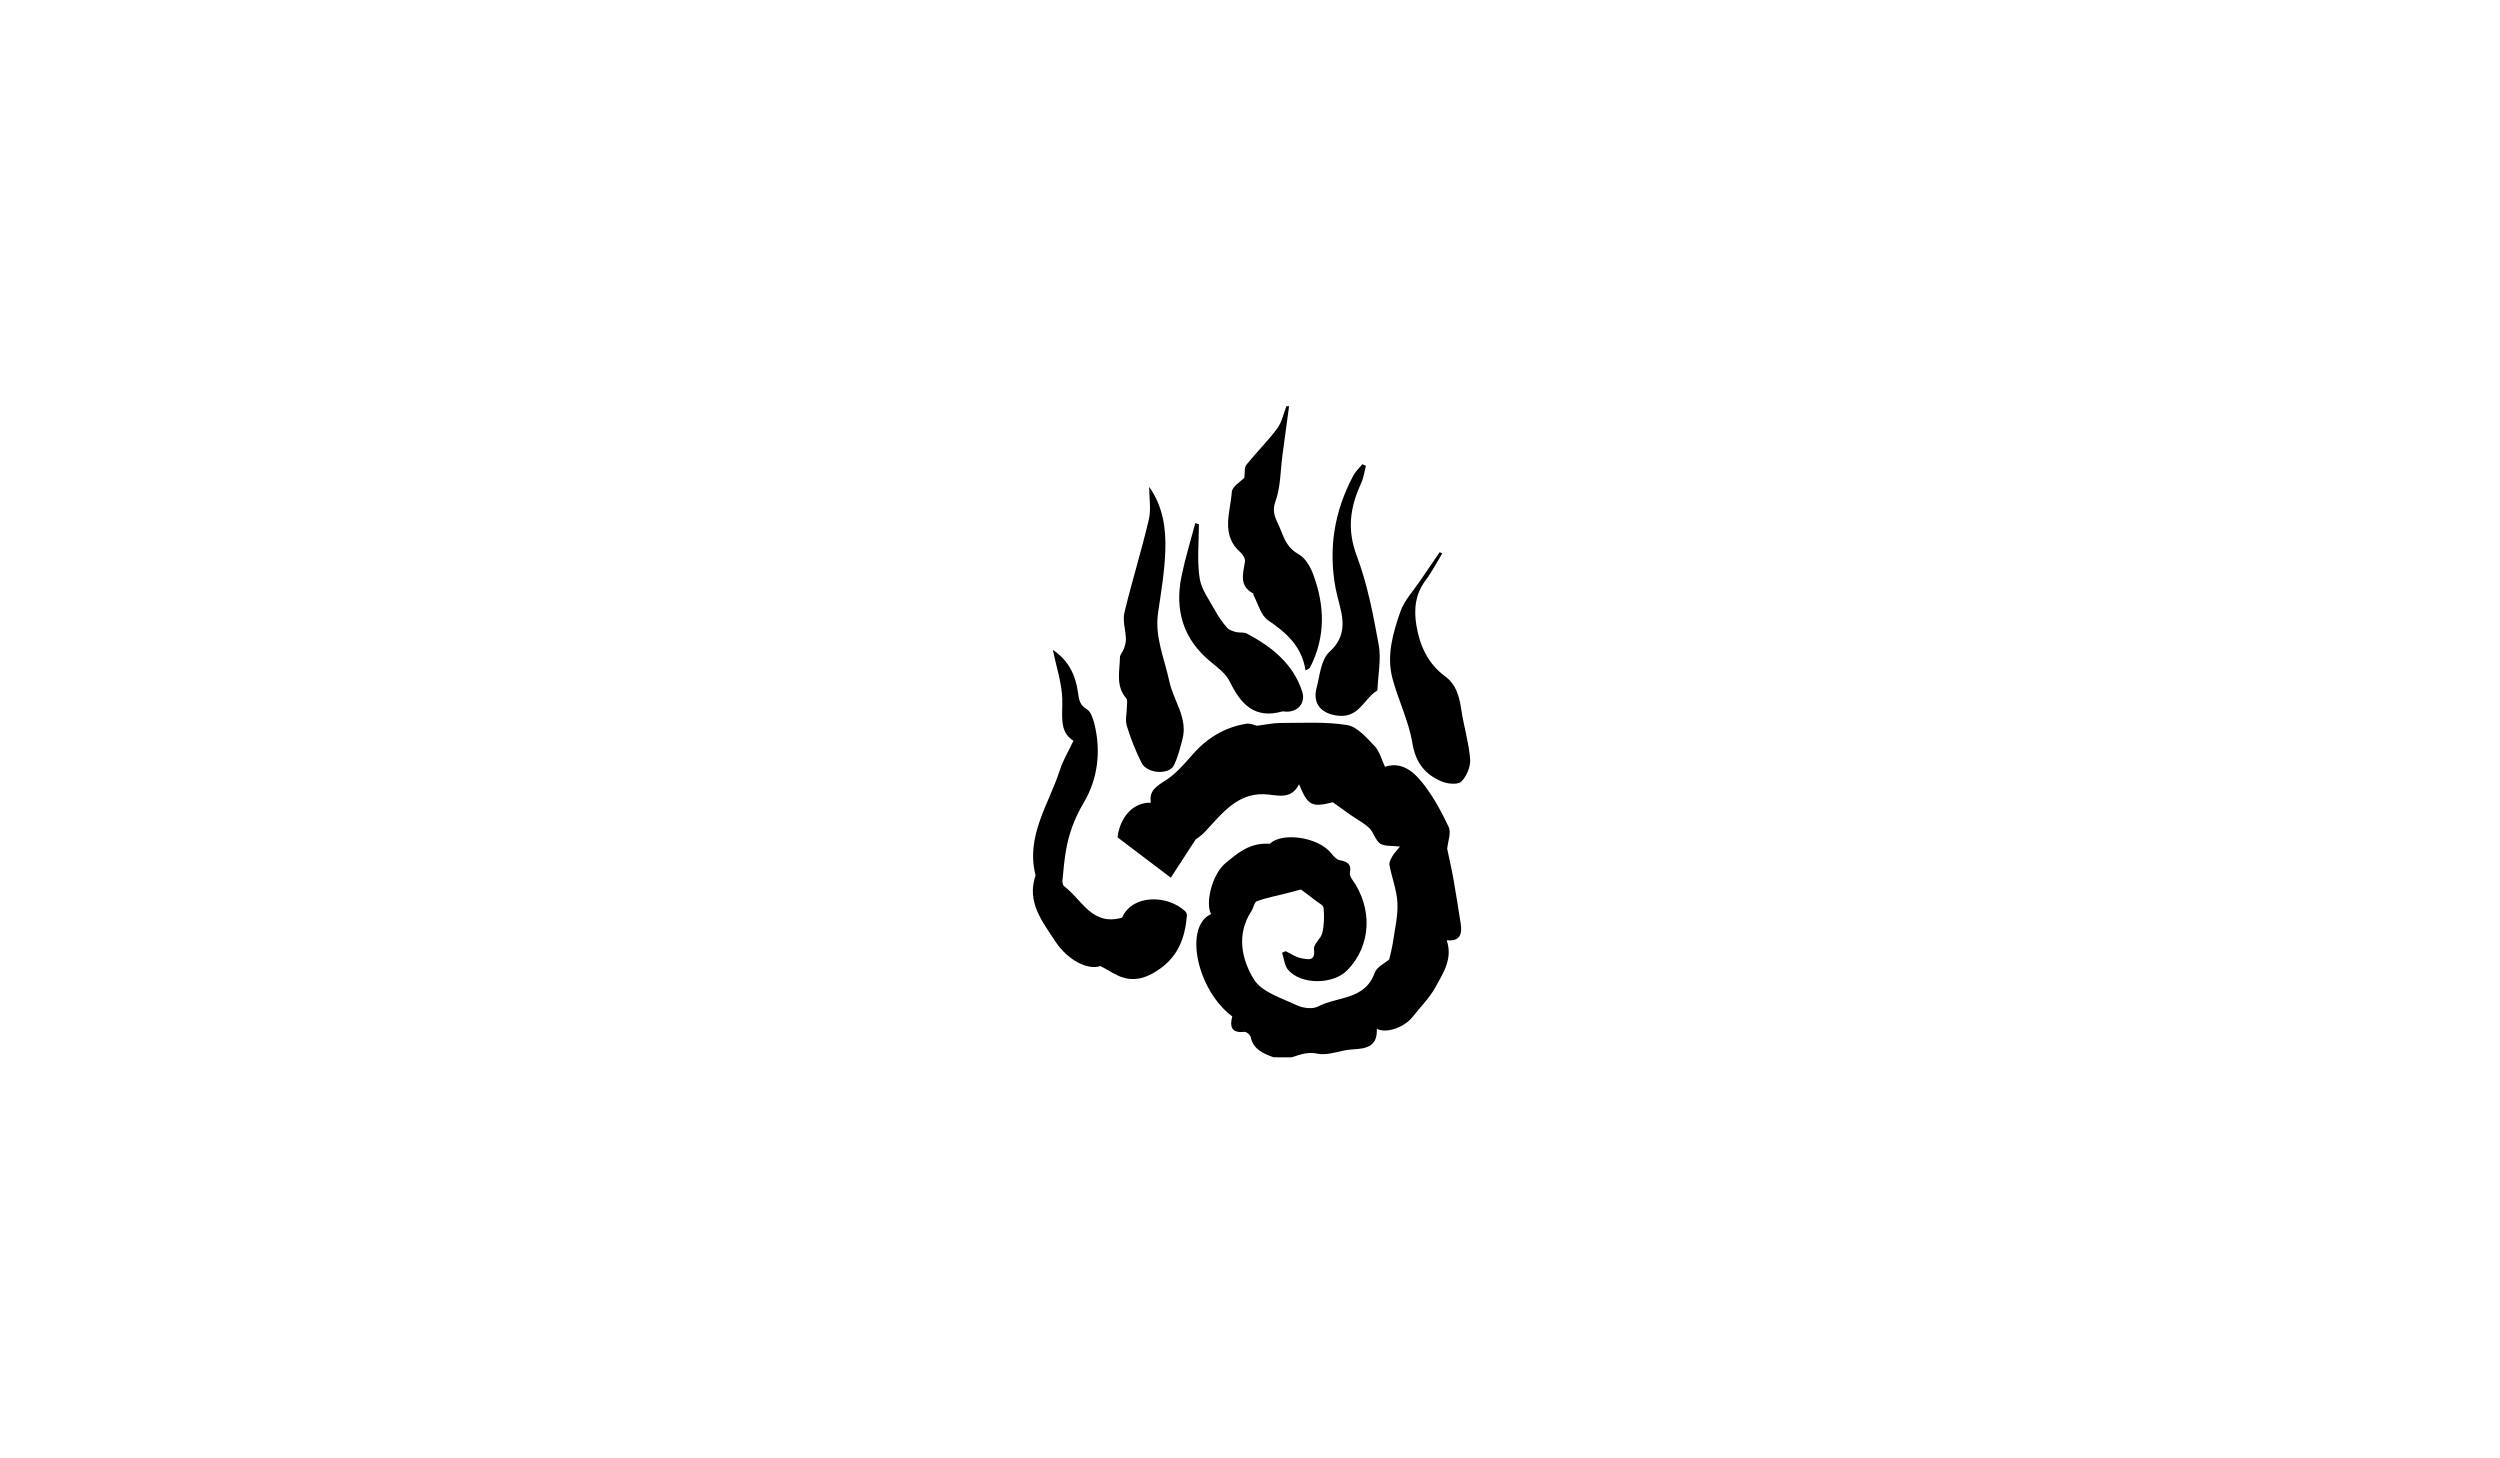 <?xml version="1.0" encoding="utf-8"?>
<!-- Generator: Adobe Illustrator 26.2.1, SVG Export Plug-In . SVG Version: 6.00 Build 0)  -->
<svg version="1.1" id="Layer_1" xmlns="http://www.w3.org/2000/svg" xmlns:xlink="http://www.w3.org/1999/xlink" x="0px" y="0px"
	 viewBox="0 0 960 560" style="enable-background:new 0 0 960 560;" xml:space="preserve">
<g>
	<g>
		<path d="M489,406c-3.94-1.47-7.75-3.01-8.76-7.86c-0.17-0.8-1.63-1.99-2.37-1.91c-5.01,0.57-5.71-2.03-4.68-5.93
			c-13.67-10.17-18.67-34.6-8.14-39.29c-2.29-4.27,0.42-15.34,5.52-19.54c4.56-3.75,9.25-8.03,17.06-7.46
			c4.38-4.45,18.43-2.84,23.65,3.74c0.83,1.05,1.96,2.36,3.13,2.56c2.95,0.52,4.67,1.51,3.94,4.89c-0.15,0.69,0.29,1.66,0.75,2.3
			c8.16,11.35,7.47,25.65-1.76,35.09c-5.42,5.54-17.64,5.65-22.69-0.15c-1.42-1.64-1.59-4.37-2.34-6.59c0.45-0.2,0.91-0.4,1.36-0.6
			c2.05,0.96,4.02,2.39,6.16,2.74c2.2,0.36,5.42,1.38,4.73-3.54c-0.26-1.88,2.71-4.01,3.22-6.25c0.7-3.08,0.77-6.4,0.47-9.55
			c-0.1-1.09-2.07-2.05-3.26-2.98c-1.7-1.34-3.45-2.61-5.45-4.11c-1.11,0.3-3.38,0.92-5.65,1.5c-3.75,0.96-7.59,1.66-11.21,2.98
			c-1.04,0.38-1.32,2.58-2.14,3.83c-5.87,8.97-3.75,18.57,0.97,26.23c3,4.87,10.59,7.13,16.43,9.91c2.36,1.12,6.11,1.59,8.24,0.47
			c7.41-3.89,18-2.43,21.7-12.93c0.78-2.22,3.87-3.63,5.59-5.15c0.48-2.17,1.1-4.4,1.43-6.66c0.72-5,1.95-10.05,1.71-15.02
			c-0.24-4.89-2.15-9.68-3.06-14.56c-0.2-1.05,0.57-2.4,1.17-3.44c0.69-1.18,1.7-2.17,2.88-3.64c-3.11-0.39-5.87,0-7.61-1.15
			c-1.86-1.24-2.45-4.25-4.16-5.92c-1.99-1.94-4.59-3.24-6.91-4.86c-2.27-1.59-4.5-3.22-7.11-5.08c-8.11,2.02-9.57,1.37-12.98-6.92
			c-2.71,5.38-6.96,4.55-11.51,3.98c-11.77-1.47-17.9,7.14-24.74,14.41c-1.33,1.41-3.04,2.48-3.46,2.81
			c-3.45,5.31-6.26,9.64-9.53,14.68c-6.79-5.14-13.52-10.24-20.47-15.5c0.98-7.88,6.11-13.55,12.82-13.28
			c-0.81-4.57,2.08-6.32,5.57-8.53c3.97-2.51,7.23-6.32,10.38-9.92c5.58-6.4,12.36-10.54,20.72-11.89c1.48-0.24,3.14,0.58,4.1,0.78
			c3.26-0.41,6.07-1.06,8.88-1.06c8.59,0.01,17.31-0.57,25.7,0.79c3.9,0.63,7.49,4.88,10.58,8.11c1.93,2.01,2.65,5.18,3.96,7.92
			c6.09-2.08,10.71,1.61,14.04,5.71c4.24,5.21,7.55,11.3,10.43,17.41c1.04,2.2-0.32,5.53-0.58,8.36c0.8,3.81,1.74,7.86,2.46,11.93
			c0.99,5.56,1.81,11.16,2.72,16.73c0.68,4.16-0.31,7-5.36,6.47c2.41,7.11-1.37,12.65-4.36,18.08c-2.29,4.17-5.85,7.64-8.83,11.44
			c-3.05,3.89-9.99,6.43-13.66,4.47c0.33,6.96-4.18,7.65-9.49,7.93c-4.45,0.23-9.12,2.5-13.22,1.64c-3.94-0.83-6.77,0.38-10.01,1.39
			C493.67,406,491.33,406,489,406z"/>
		<path d="M495,156c-0.84,6.19-1.68,12.37-2.51,18.56c-0.81,6.02-0.71,12.36-2.7,17.95c-1.69,4.74,0.53,7.19,1.97,10.91
			c1.58,4.08,2.89,7.17,6.96,9.45c2.47,1.38,4.39,4.64,5.46,7.47c4.58,12.11,4.94,24.24-1.18,36.07c-0.18,0.35-0.78,0.49-1.69,1.03
			c-1.36-9.17-7.26-14.42-14.36-19.24c-2.8-1.9-3.84-6.42-5.66-9.76c-0.06-0.11,0.13-0.44,0.1-0.46c-5.72-2.9-4.05-7.65-3.32-12.33
			c0.17-1.07-0.77-2.69-1.69-3.49c-7.75-6.77-3.92-15.37-3.37-23.23c0.15-2.14,3.5-4.06,4.82-5.47c0.26-2.02-0.06-3.93,0.75-4.94
			c3.82-4.76,8.22-9.08,11.86-13.97c1.79-2.4,2.4-5.69,3.55-8.57C494.33,156,494.67,156,495,156z"/>
		<path d="M430.89,352.38c3.74-8.86,17.25-8.99,24.28-2.41c0.41,0.38,0.64,1.19,0.59,1.77c-0.7,8.05-3.12,15.08-10.16,20.14
			c-4.47,3.21-8.99,5.07-14.29,3.52c-2.7-0.79-5.11-2.55-8.79-4.46c-4.45,1.69-12.42-1.95-17.39-9.61
			c-4.96-7.63-10.99-15.02-7.47-25.2c-3.88-15.11,5.11-27.29,9.36-40.52c1.16-3.62,3.2-6.96,5.18-11.15
			c-5.68-3.53-4.08-9.87-4.29-16.14c-0.2-6.11-2.27-12.16-3.62-18.76c5.98,3.96,8.72,9.64,9.64,16.23c0.39,2.76,0.59,4.9,3.41,6.56
			c1.53,0.9,2.37,3.52,2.88,5.53c2.68,10.59,1.29,21.3-4.02,30.26c-3.6,6.07-5.78,12-6.9,18.63c-0.63,3.73-0.96,7.51-1.31,11.28
			c-0.07,0.74,0.12,1.88,0.62,2.25C415.44,345.38,419.28,355.71,430.89,352.38z"/>
		<path d="M441.28,186.95c5.33,7.48,6.5,16.01,6.2,24.57c-0.27,7.95-1.62,15.88-2.78,23.78c-1.37,9.32,2.48,17.63,4.33,26.38
			c1.58,7.45,7.23,14.03,5.01,22.27c-0.9,3.35-1.73,6.81-3.24,9.9c-1.87,3.81-10.31,3.29-12.42-0.88
			c-2.29-4.55-4.18-9.35-5.68-14.22c-0.68-2.22,0-4.85,0.02-7.29c0.01-1.11,0.35-2.61-0.22-3.27c-4.16-4.79-2.52-10.41-2.44-15.77
			c0.02-1.12,1.16-2.19,1.55-3.36c0.41-1.23,0.79-2.55,0.75-3.82c-0.12-3.34-1.33-6.88-0.59-9.97c2.85-11.95,6.56-23.7,9.36-35.67
			C442.08,195.59,441.28,191.17,441.28,186.95z"/>
		<path d="M553.82,212.52c-2.11,3.46-3.96,7.1-6.39,10.32c-4.02,5.34-4.56,11.28-3.51,17.45c1.31,7.72,4.41,14.58,10.99,19.41
			c4.24,3.11,5.45,7.64,6.19,12.59c0.95,6.44,2.92,12.77,3.44,19.23c0.23,2.85-1.35,6.55-3.39,8.61c-1.26,1.27-5.22,0.92-7.43,0
			c-6.42-2.67-10.11-7.17-11.36-14.74c-1.4-8.51-5.45-16.54-7.68-24.96c-2.32-8.76,0.24-17.37,3.06-25.55
			c1.49-4.31,4.96-7.95,7.59-11.86c2.47-3.68,5-7.32,7.51-10.98C553.17,212.2,553.5,212.36,553.82,212.52z"/>
		<path d="M524.51,178.88c-0.6,2.25-0.88,4.65-1.85,6.73c-4.21,9.07-5.47,17.74-1.68,27.79c4.12,10.94,6.36,22.68,8.45,34.25
			c0.99,5.48-0.25,11.37-0.48,17.08c-0.01,0.16-0.02,0.41-0.12,0.47c-5.02,2.94-6.77,10.32-14.63,9.66
			c-6.46-0.55-10.31-4.32-8.64-10.68c1.25-4.78,1.71-10.93,4.91-13.82c8.7-7.86,3.91-16.39,2.42-24.36
			c-2.88-15.46-0.49-29.72,6.79-43.37c0.86-1.61,2.29-2.93,3.45-4.38C523.59,178.44,524.05,178.66,524.51,178.88z"/>
		<path d="M460.38,201.3c0,6.91-0.75,13.93,0.27,20.68c0.67,4.42,3.8,8.51,6.04,12.63c1.24,2.28,2.79,4.44,4.48,6.42
			c0.74,0.87,2.14,1.33,3.32,1.64c1.42,0.38,3.15,0,4.37,0.65c9.49,5.07,17.68,11.5,21.19,22.26c1.45,4.44-1.85,8.12-6.62,7.66
			c-0.33-0.03-0.69-0.13-0.99-0.05c-10.63,3.01-15.99-2.76-20.2-11.45c-1.43-2.96-4.5-5.29-7.17-7.46
			c-10.68-8.69-14.06-19.88-11.37-33.01c1.41-6.87,3.5-13.6,5.29-20.4C459.45,201.01,459.92,201.16,460.38,201.3z"/>
	</g>
</g>
</svg>

